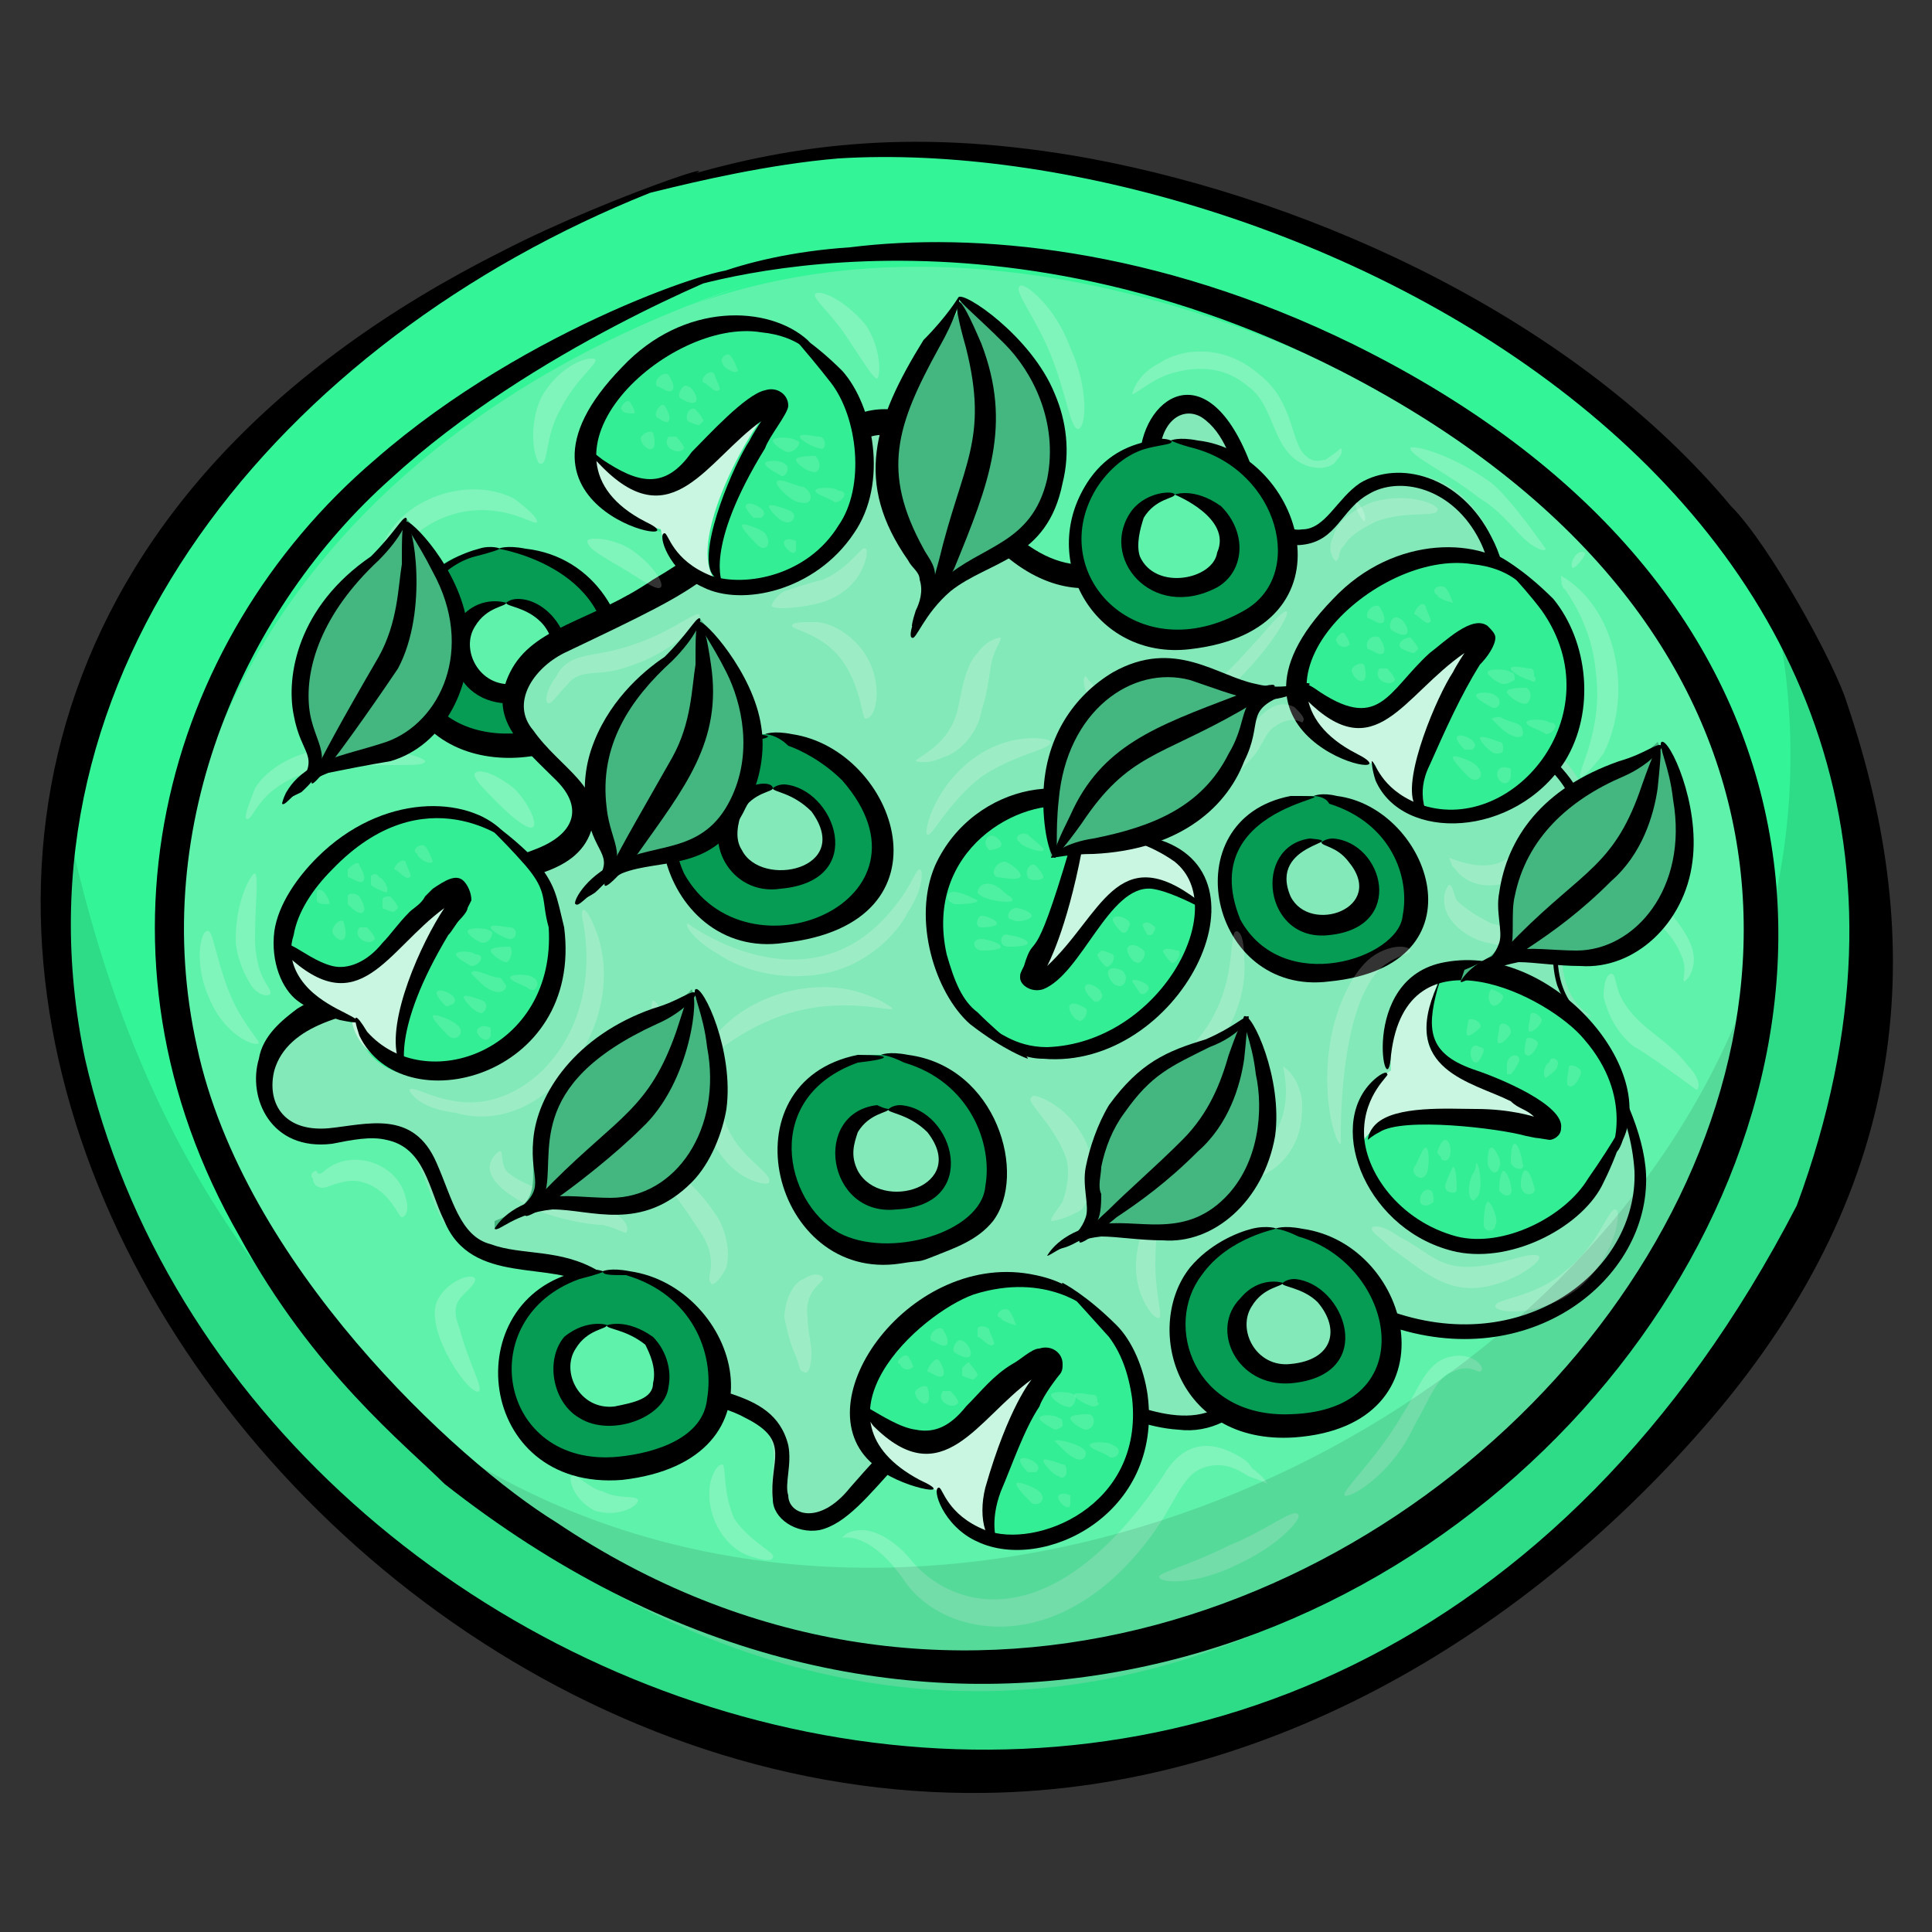 <svg xmlns="http://www.w3.org/2000/svg" enable-background="new 0 0 50 50" viewBox="0 0 50 50" id="Pizza"><rect x="0" y="0" width="50" height="50" fill="#333333" stroke="none"/><path fill="#33f497" d="M40.3,39.9c-18.1,14.9-36-1.4-38.5-12.3C0.1,19.8,4,10.1,16.3,5.1c0,0,0,0,0,0c0.6-0.2,1.2-0.4,1.8-0.6
		l-1,0.4c6.7-2.2,14.1-0.3,20.1,2.8C49.9,14.1,53.2,29.2,40.3,39.9z" class="colorf4a033 svgShape"></path><path fill="#5ff2ab" d="M19.2,7.4C7.7,11.3,3.2,20.2,4.9,27.7C7,37.3,22.8,51.6,38.6,38.5c11.2-9.3,8.6-22.6-2.6-28.3
		C30.4,7.3,23.6,5.7,17.6,8" class="colorf2af5f svgShape"></path><path fill="#069c54" d="M13,14.2c-4-0.1-3.2,6.7,1.6,4.8C17.1,18,15.9,14.3,13,14.2" class="color26353a svgShape"></path><path fill="#5ff2ab" d="M13.1,15.6c-1.3,0-1.7,1.9-0.4,2.3c0.7,0.2,1.8,0,1.8-1c0-0.4-0.2-0.7-0.4-1
			C13.8,15.8,13.4,15.6,13.1,15.6" class="colorf2af5f svgShape"></path><path d="M13.1,15.6c0,0,0.1-0.1,0.3-0.1c0.7,0,1.4,0.8,1.3,1.7c-0.1,1-2.3,1.6-2.9,0.1c-0.2-0.5-0.1-1.1,0.2-1.4
				C12.5,15.4,13.1,15.6,13.1,15.6c0,0.1-0.5,0.1-0.8,0.6c-0.4,0.6,0.1,1.6,1,1.5c0.4,0,0.9-0.2,1-0.6c0.1-0.4-0.1-0.8-0.3-1
				C13.6,15.7,13.1,15.7,13.1,15.6z" fill="#000000" class="color000000 svgShape"></path><path d="M12.9,14.2c0,0,0.2-0.1,0.7,0c1.8,0.2,2.8,1.9,2.6,3.5c-0.2,1.9-4.5,3-5.7,0.3c-0.5-1-0.3-2.1,0.3-2.8
				c0.5-0.6,1.2-0.9,1.6-1C12.7,14.1,13,14.2,12.9,14.2c0.1,0-0.2,0.1-0.6,0.2c-0.4,0.1-0.9,0.4-1.3,1c-0.4,0.6-0.6,1.5-0.1,2.3
				c1,2.2,4.7,1.2,4.8-0.2C16.1,14.7,12.9,14.2,12.9,14.2z" fill="#000000" class="color000000 svgShape"></path><path fill="#83e9b8" d="M41.2,26.3c-0.9-0.5-0.9-1.8-0.6-2.8c0.3-1,0.7-2,0.4-3c-0.3-0.9-1.3-1.4-1.7-2.2C38.5,17,39.6,14.7,38,13
			c-0.7-0.8-2-1-2.8-0.3c-0.4,0.4-0.7,1-1.3,1.1c-0.8,0.2-1.4-0.9-1.6-1.7c-0.7-2.5-2.5-2-2.5-0.2c0,0.6,0.2,1.3-0.1,1.8
			c-0.4,1-2.6,2.2-4.7-1c-3.2-4.9-3.5,0.7-9.6,3.3c-0.5,0.2-1.1,0.4-1.5,0.8c-0.4,0.4-0.8,0.9-0.7,1.5c0.2,1.1,1.9,1.7,1.7,2.8
			c-0.2,1.2-1.7,1-2.6,1.7c-0.4,0.3-0.7,1-0.3,1.4c0.2,0.2,0.4,0.3,0.4,0.5c0.1,0.8-2.3,0.9-3.1,1c-3.3,0.5-3,2.9-2,3.5
			c0.9,0.5,2.1-0.3,2.9,0.2c0.9,0.5,0.8,1.9,1.6,2.6c0.9,0.8,2.4,0.4,3.4,1.1c0.8,0.6,1,1.8,1.7,2.4c1,0.8,2.9,0.6,3.1,2
			c0.1,0.5-0.2,1.1,0.1,1.5c0.2,0.3,0.7,0.4,1.1,0.3c1.1-0.4,2.7-3.7,5.3-3.5c0.7,0,1.4,0.4,2.1,0.6c2.5,1,3.6-0.1,3.6-1.1
			c0-0.4-0.2-0.7-0.1-1.1c0.1-0.6,0.8-0.9,1.4-0.9c0.6,0.1,1.1,0.4,1.7,0.6c3.5,1.6,6.7-0.3,7.1-2.9c0.2-1.7-0.8-3.4-1.8-4.8" class="colore9d783 svgShape"></path><path d="M42.6,30.4c0.1,2.7-3,5.2-6.7,3.9c-1-0.3-2.5-1.5-3.3-0.3c-0.1,0.2-0.1,0.5,0,0.9c0.1,0.3,0.1,0.8-0.1,1.1
				c-0.4,0.7-1.2,1.1-2,1c-1.6-0.1-2.9-1.3-4.4-1c-2.5,0.5-3.5,3.3-4.9,3.6c-0.6,0.1-1.2-0.3-1.2-0.8c-0.1-1,0.5-1.5-0.7-2.1
				c-0.7-0.4-1.7-0.4-2.5-1.2c-0.7-0.7-0.9-1.7-1.5-2.2c-1-0.7-3.1,0-3.8-1.7c-0.4-0.8-0.5-1.9-1.5-2.1c-0.4-0.1-0.9,0-1.4,0.1
				c-1.6,0.2-2.2-1.2-1.9-2.2c0.1-0.6,0.6-1,1-1.3C9,25.3,10.8,25.6,12,25c0.2-0.1,0.3-0.2,0.3-0.2c0-0.1-0.3-0.2-0.5-0.5
				c-0.3-0.7,0.1-1.3,0.5-1.7c0.5-0.3,1-0.4,1.5-0.6c1.1-0.4,1.3-1.1,0.6-1.8c-0.9-0.9-1.8-1.6-1.2-2.8c0.6-1.2,2.1-1.3,3.7-2.4
				c3.3-1.9,4.2-4.6,6.2-4.4c1.2,0.5,1.6,1.3,2.4,2.4c1.5,2,3.1,1.9,3.8,1c0.4-0.6,0.2-1.4,0.2-2.2c0.1-1.6,1.9-2.8,3,0.6
				c0.2,0.6,0.6,1.4,1.2,1.3c0.6,0,0.9-0.8,1.5-1.2c1-0.6,2.6-0.2,3.4,1.4c0.9,1.7,0,3.6,0.8,4.8c0.5,0.8,1.4,1.3,1.6,2.2
				c0.2,1.1-0.4,2.1-0.6,3.1c-0.4,1.8,0.7,2.4,0.7,2.4c0,0-0.5-0.1-0.8-0.9c-0.6-2,1.6-3.8-0.2-5.6c-0.9-1-1.3-1.2-1.4-2.6
				c-0.1-1.1,0.1-2.3-0.4-3.3c-0.7-1.4-2.1-1.7-2.9-1.2c-0.7,0.4-0.8,1.2-1.7,1.3c-0.8,0.1-1.3-0.8-1.6-1.5c-0.2-0.6-0.4-1.4-1-1.8
				c-0.5-0.3-1.1,0.1-1.1,1.1c0,0.4,0,0.8,0.1,1.2c0.1,2.1-2.7,3.3-4.9,0.4c-1.4-1.9-2.1-3.1-3.7-1.5c-3.6,3.3-2.7,2.9-6.9,4.9
				c-0.8,0.4-1.4,1.3-0.8,2c0.7,1,1.9,1.5,1.5,2.6c-0.2,0.6-0.7,0.9-1.3,1.1c-0.5,0.2-1,0.3-1.3,0.5c-0.3,0.2-0.5,0.7-0.4,1
				c0,0.1,0.3,0.2,0.5,0.6c0.7,1.8-5,0.6-5.7,3c-0.2,0.8,0.2,1.6,1.4,1.5c1-0.1,2.2-0.5,2.8,0.9c0.4,0.9,0.6,1.9,1.4,2.1
				c0.8,0.3,1.8,0.1,2.8,0.7c0.9,0.7,1.1,1.7,1.6,2.3c0.9,1,2.9,0.6,3.3,2.2c0.1,0.5-0.1,1,0,1.3c0,0.5,0.8,0.8,1.6-0.2
				c2-2.3,3.6-3.7,6.4-2.5c1,0.4,2.9,1.3,3.7-0.2c0.2-0.3,0.2-0.6,0.1-0.9c-0.4-1.6,1-2,2-1.7c0.6,0.2,1.2,0.6,1.7,0.7
				c3.5,1.3,6.5-1,6.4-3.6c-0.1-1.5-0.8-2.6-1.6-3.9C40.1,25.4,42.5,28.2,42.6,30.4z" fill="#000000" class="color000000 svgShape"></path><path d="M17.6,4.6c3-0.9,6.2-1.3,10.6-0.5c5.9,1.1,12.6,4.2,16.6,9c1,1,2.7,4.1,3,5.1c2.1,6.2,1.7,12.4-3.5,18.5
			c-4.7,5.5-11.4,9.6-18.8,9.7C5.5,46.7-11.1,18.6,13,6.5C15.9,5,20.3,3.6,16.8,5C7.3,8.8,0.1,17.4,2.2,27.4
			c4.1,18,32.1,27.4,44.3,3.8C53.3,12.8,33,3.4,21.7,4.1C18.1,4.4,14.1,5.9,17.6,4.6z" fill="#000000" class="color000000 svgShape"></path><path d="M17.3,7.6c0,0,0.4-0.2,1.2-0.5c0.8-0.3,2-0.6,3.5-0.7C25.2,6,29.9,6.4,35,8.9C61.6,22,34.6,56.6,11.5,38.4
			c-1-1-3.4-2.9-5.3-6.4c-4.2-7.3-2-15.4,3.5-20.1c4-3.5,9.2-5.1,9.3-4.9c0,0-5.2,2-8.9,5.4c-3.7,3.3-6.3,8.9-5,14.7
			c1.2,5.6,6.7,10.7,9.3,12.3C34.2,52.7,59.8,22.5,34.7,9.6C25.1,4.7,17.3,7.6,17.3,7.6z" fill="#000000" class="color000000 svgShape"></path><path fill="#069c54" d="M19.9,19c-4.1-0.1-3.2,6.6,1.6,4.8C23.9,22.8,22.8,19,19.9,19" class="color26353a svgShape"></path><path fill="#83e9b8" d="M20,20.4c-1.3,0-1.7,1.9-0.4,2.3c0.6,0.2,1.4-0.1,1.7-0.4C21.7,21.7,21.2,20.4,20,20.4" class="colore9d783 svgShape"></path><path d="M20,20.4c0,0,0.1-0.1,0.3-0.1c1.3,0.1,2.2,2.5-0.1,2.7c-1.3,0.2-2.1-1.3-1.3-2.2C19.3,20.2,20,20.2,20,20.4
				c0,0.1-0.5,0.1-0.8,0.6c-0.1,0.3-0.2,0.7,0,1c0.5,1,2.9,0.5,1.8-1C20.5,20.5,20,20.5,20,20.4z" fill="#000000" class="color000000 svgShape"></path><path d="M19.8,19c0,0,0.2-0.1,0.7,0c2.7,0.4,4.3,4.9-0.2,5.4c-3.3,0.5-4.6-4.7-1.1-5.4c0.9,0,0.9,0.1,0,0.2c-0.4,0.1-1,0.3-1.4,1
				c-0.4,0.6-0.5,1.5-0.1,2.4c1.6,2.9,6.8,0.7,4.1-2.4c-0.5-0.5-1.1-0.8-1.4-0.9C20.1,19,19.8,19,19.8,19z" fill="#000000" class="color000000 svgShape"></path><path fill="#069c54" d="M22.9,27.3c-4.1-0.1-3.2,6.6,1.6,4.8c0.4-0.1,0.8-0.3,1-0.7C26.3,30.3,25.6,27.3,22.9,27.3" class="color26353a svgShape"></path><path fill="#83e9b8" d="M23,28.7c-1.9,0-1.5,3.1,0.8,2.2C24.9,30.5,24.3,28.7,23,28.7" class="colore9d783 svgShape"></path><path d="M23,28.7c0,0,0.1-0.1,0.3-0.1c1.4,0.1,2.1,2.6-0.1,2.7c-1.8,0.2-2.2-2.5-0.5-2.7C22.9,28.7,23,28.7,23,28.7
				c0,0.1-0.5,0.1-0.8,0.6c-0.1,0.3-0.2,0.6,0,1c0.6,1.1,2.9,0.4,1.8-1C23.5,28.8,22.9,28.8,23,28.7z" fill="#000000" class="color000000 svgShape"></path><path d="M22.8,27.3c0,0,0.2-0.1,0.7,0c2.3,0.3,3.1,3.1,2.2,4.3c-0.4,0.5-1,0.7-1.5,0.9c-0.5,0.2-0.3,0.1-0.9,0.2
				c-3.3,0.5-4.6-4.7-1.1-5.4c0.9,0,0.9,0.1,0,0.2c-2.5,0.9-1.9,3.6-0.5,4.4c1.3,0.7,3.7,0,3.8-1.2c0.2-1.1-0.4-2.7-2.1-3.2
				C23,27.3,22.8,27.3,22.8,27.3z" fill="#000000" class="color000000 svgShape"></path><path fill="#069c54" d="M15.6,32.9c-2.8-0.1-3.6,4-0.9,4.9c1.3,0.5,3-0.2,3.5-0.8C19.1,35.9,18.3,33,15.6,32.9" class="color26353a svgShape"></path><path fill="#5ff2ab" d="M15.7,34.3c-1.3,0-1.7,1.9-0.4,2.3c0.7,0.2,1.8,0,1.8-1C17.1,35,16.6,34.4,15.7,34.3" class="colorf2af5f svgShape"></path><path d="M15.7,34.3c0,0,0.5-0.2,1.2,0.3c0.3,0.3,0.5,0.8,0.4,1.3c-0.1,0.8-1.5,1.3-2.3,0.8c-0.7-0.4-0.9-1.5-0.4-2.1
				C15.2,34.1,15.8,34.3,15.7,34.3c0,0.1-0.5,0.1-0.8,0.6c-0.4,0.6,0.1,1.6,1,1.5c0.5-0.1,1-0.2,1-0.6c0.1-0.4-0.1-0.8-0.2-1
				C16.2,34.4,15.7,34.4,15.7,34.3z" fill="#000000" class="color000000 svgShape"></path><path d="M15.6,32.9c0,0,0.2-0.1,0.7,0c2.8,0.4,4.2,4.9-0.2,5.4c-3.8,0.3-4.3-4.7-1.1-5.4C15.4,32.8,15.6,32.9,15.6,32.9
				c0.1,0-0.2,0.1-0.6,0.2c-2.8,1-2.1,4.9,1,4.6c1-0.1,2.2-0.5,2.3-1.5c0.2-1.2-0.4-2.7-2.1-3.2C15.8,33,15.6,33,15.6,32.9z" fill="#000000" class="color000000 svgShape"></path><path fill="#069c54" d="M33.1,31.8c-1.2,0-2.3,0.9-2.6,2.1c-0.7,3.8,5.6,3.9,5.5,0.8C36,33.2,34.9,31.8,33.1,31.8" class="color26353a svgShape"></path><path fill="#83e9b8" d="M33.2,33.2c-1.3,0-1.7,1.9-0.4,2.3c0.6,0.2,1.4-0.1,1.7-0.4c0.3-0.4,0.1-1.1-0.3-1.5
			C33.9,33.4,33.5,33.2,33.2,33.2" class="colore9d783 svgShape"></path><path d="M33.2,33.2c0,0,0.1-0.1,0.3-0.1c1.3,0.1,2.2,2.5-0.1,2.7c-1.4,0.1-2.1-1.4-1.3-2.2C32.6,33,33.2,33.2,33.2,33.2
				c0,0.1-0.5,0.1-0.8,0.6c-0.4,0.6,0.1,1.6,1,1.5c1.1-0.1,1.3-0.9,0.7-1.6C33.7,33.3,33.1,33.3,33.2,33.2z" fill="#000000" class="color000000 svgShape"></path><path d="M33,31.8c0,0,0.2-0.1,0.7,0c2.9,0.4,4,5.1-0.2,5.4c-3.1,0.2-3.9-2.9-2.7-4.4c0.5-0.6,1.2-0.9,1.6-1
				C32.8,31.7,33.1,31.8,33,31.8c0.1,0-1.2,0.2-1.9,1.2c-1,1.3-0.2,3.7,2.3,3.6c3.5-0.1,2.7-3.9,0.2-4.6C33.2,31.8,33,31.8,33,31.8z
				" fill="#000000" class="color000000 svgShape"></path><path fill="#069c54" d="M30.3,11.4c-3.9-0.1-3.3,6.7,1.6,4.8C34.4,15.2,33.3,11.5,30.3,11.4" class="color26353a svgShape"></path><path fill="#5ff2ab" d="M30.4,12.8c-1.8,0-1.5,3.1,0.8,2.2C32.4,14.6,31.8,12.9,30.4,12.8" class="colorf2af5f svgShape"></path><path d="M30.4,12.8c0,0,0.5-0.2,1.2,0.3c0.7,0.7,0.6,1.7-0.1,2.1c-1.7,0.9-3.1-0.8-2.2-2C29.7,12.7,30.4,12.7,30.4,12.8
				c0,0.1-0.5,0.1-0.8,0.6c-0.1,0.3-0.2,0.7-0.1,1c0.4,0.9,1.9,0.6,2-0.1C31.9,13.4,30.4,12.8,30.4,12.8z" fill="#000000" class="color000000 svgShape"></path><path d="M30.3,11.4c0,0,0.2-0.1,0.7,0c2.7,0.3,4.2,4.9-0.2,5.4c-2.5,0.3-4-2.4-2.6-4.4c0.5-0.7,1.1-0.9,1.6-1
				C30.1,11.3,30.3,11.4,30.3,11.4c0.1,0.1-0.2,0.1-0.6,0.2c-0.4,0.1-0.9,0.4-1.3,1c-1.4,2.2,1,4.8,3.8,3.2c1.6-0.9,0.9-3.6-1.3-4.2
				C30.5,11.5,30.3,11.4,30.3,11.4z" fill="#000000" class="color000000 svgShape"></path><path fill="#33ee94" d="M27.7,27.3C27.7,27.3,27.7,27.3,27.7,27.3c-0.5,0.1-1,0-1.5-0.2c0,0,0,0,0,0c-1-0.5-2.8-2.4-1.8-4.6
				c1-2.3,4.1-2.5,4.7-0.8C33.3,22.3,30.6,27,27.7,27.3z" class="coloree3833 svgShape"></path><path fill="#c8f6e0" d="M31.3,23.5c-2.5-1.8-2.4,0.2-4.2,1.7c-0.3,0.3-0.6,0.1-0.4-0.2c0.6-0.9,1.6-3.8,0.8-4.5
			c0.8,0.1,1.4,0.6,1.6,1.1C30.3,21.9,31.3,22.4,31.3,23.5z" class="colorf6f0c8 svgShape"></path><path d="M25.7,26.7c0.1-0.1,0.5,0.4,1.4,0.4c2.9-0.1,4.8-3.6,3.3-4.8c-0.7-0.5-1.4-0.6-1.4-0.7c0-0.1,0.8,0.1,0.9,0.1
					c3.2,0.9,0.6,6-2.9,5.7C26.2,27.4,25.6,26.8,25.7,26.7z" fill="#000000" class="color000000 svgShape"></path><path d="M26.6,27.4c0,0-0.6-0.2-1.5-0.9c-0.9-0.8-1.5-2.7-0.9-4.1c1-2.2,3.9-2.6,4.8-1.1c0.2,0.3,0.2,0.5,0.1,0.5
					c-0.1,0.1-0.3-0.7-1.3-0.9c-1.4-0.3-3.9,1.1-3.3,3.8c0.2,0.7,0.4,1.2,0.8,1.5C26,26.9,26.6,27.3,26.6,27.4z" fill="#000000" class="color000000 svgShape"></path><path d="M29.8,23c-1.1-0.1-1.8,2.2-2.8,2.6c-0.3,0.1-0.6-0.1-0.6-0.3c0-0.1,0-0.1,0.1-0.3c0.3-1,0.2,0.3,1.2-3.1
				c0.2-0.8-0.1-1.3-0.1-1.3c0,0,0.2,0,0.3,0.3c0.1,0.2,0.2,0.6,0.1,1.1c-0.4,2.1-0.9,3-0.9,3l0,0l0,0c1.4-1.3,1.8-3.3,3.9-1.7
				C32,24.1,30.6,23.1,29.8,23z" fill="#000000" class="color000000 svgShape"></path><path fill="#8cf6c3" d="M29.7 24.2c0 0-.2-.3-.1-.3.1-.1.3.1.3.1 0 0 0 .1-.1.2C29.8 24.2 29.7 24.2 29.7 24.2zM29.4 24.9c-.1 0-.3-.3-.2-.4.1-.1.3 0 .4.1C29.7 24.7 29.5 25 29.4 24.9zM28.9 25.5c-.1 0-.3-.3-.2-.4.1-.1.4 0 .4.1C29.2 25.3 29.1 25.6 28.9 25.5zM28.3 25.9c-.1-.1-.3-.3-.2-.4.1-.1.4.1.4.2C28.6 25.8 28.4 26 28.3 25.9zM26.6 21.6c.1.1.5.4.4.4 0 .1-.6-.1-.6-.2C26.2 21.7 26.4 21.5 26.6 21.6zM26 22.3c.1 0 .5.3.4.4s-.5 0-.6 0C25.6 22.6 25.8 22.3 26 22.3zM26 23.1c.1.1.2.1.2.2 0 .1-.8 0-.9-.2C25.3 22.9 25.6 22.7 26 23.1zM25.4 23.7c.1 0 .4.1.4.2 0 .1-.4.1-.4.1C25.2 24 25.3 23.7 25.4 23.7zM25.4 24.3c.1 0 .5.1.5.2 0 .1-.4.1-.5.1C25.2 24.6 25.1 24.3 25.4 24.3zM27.9 26.4c-.1 0-.3-.3-.2-.4.1-.1.4.1.4.1C28.2 26.2 28 26.5 27.9 26.4zM29 24.1c0 0-.2-.2-.2-.3 0-.2.6 0 .4.2C29.2 24.1 29.1 24.2 29 24.1zM30.3 24.9c0 0-.2-.2-.2-.3.1-.1.3 0 .4 0C30.6 24.7 30.4 25 30.3 24.9zM29.5 25.7c0 0-.2-.3-.2-.3 0-.1.3 0 .4.1C29.8 25.6 29.6 25.8 29.5 25.7zM28.6 25c0 0-.2-.2-.2-.3l.1-.1c0 0 0 .1-.1.1l.1-.1c.1 0 .3.1.3.1C28.9 24.8 28.7 25.1 28.6 25zM26.8 22.4c0 0 .2.2.2.3 0 .1-.4.1-.4 0C26.5 22.5 26.7 22.3 26.8 22.4zM25.9 21.9C25.8 22 25.6 22 25.6 22c0 0-.1-.1-.1-.2C25.6 21.4 26 21.8 25.9 21.9zM24.8 23.1c.1 0 .5.2.5.2 0 .1-.5.1-.6.1C24.4 23.3 24.5 23 24.8 23.1zM26.3 23.5c.1 0 .4.1.4.2 0 .1-.4.2-.5.1C26 23.8 26.1 23.5 26.3 23.5zM26.1 24.2c.1 0 .5.1.5.2 0 .1-.4.1-.5.1C25.8 24.5 25.9 24.1 26.1 24.2z" opacity=".3" class="colorf6f08c svgShape"></path><path fill="#33ee94" d="M41.8,27.8C41.8,27.8,41.8,27.8,41.8,27.8c0.2,0.5,0.3,1,0.2,1.5c0,0,0,0,0,0c-0.7,3.1-4.9,4-6.4,1.1
				c-0.6-1.1-0.3-2.2,0.4-2.7C35.6,23.5,40.9,25.1,41.8,27.8z" class="coloree3833 svgShape"></path><path fill="#c8f6e0" d="M37.3,25.2c-1.2,2.9,0.7,2.3,2.7,3.7c0.3,0.2,0.2,0.6-0.1,0.4c-1-0.3-4.1-0.7-4.6,0.2
			c-0.1-0.8,0.2-1.5,0.7-1.8C35.9,26.5,36.2,25.5,37.3,25.2z" class="colorf6f0c8 svgShape"></path><path d="M41.7,29.8c0,0,0.6-1.4-0.7-2.9c-0.9-1.1-4.6-3-5,0.4c-0.1,1.5-0.9-2,1.4-2.4c2.7-0.5,5.5,2.7,4.6,4.6
					C41.9,29.8,41.8,29.9,41.7,29.8z" fill="#000000" class="color000000 svgShape"></path><path d="M42.1,28.9c0,0-0.1,0.7-0.6,1.7c-0.5,1.1-2.3,2.1-3.8,1.8c-2.3-0.5-3.4-3.2-2.2-4.4c0.2-0.2,0.4-0.3,0.4-0.2
					c0.1,0-0.6,0.5-0.6,1.5c0,1,0.9,2.3,2.4,2.7c1.2,0.3,2.8-0.5,3.4-1.5C41.8,29.5,42.1,28.9,42.1,28.9z" fill="#000000" class="color000000 svgShape"></path><path d="M37.2,25.6c-0.3,1.1-0.2,1.7,1,2.1c0.6,0.2,2.3,0.9,2.2,1.5c0,0.2-0.2,0.3-0.3,0.3c-0.6-0.1-0.1,0-0.6-0.1
				c-0.7-0.2-3.2-0.5-3.8-0.1c-0.2,0.1-0.3,0.2-0.3,0.2c0,0,0-0.2,0.2-0.4c0.5-0.5,1.9-0.4,2.6-0.4c0.9,0,1.5,0.2,1.5,0.2l0,0l0,0
				c-0.2-0.2-0.4-0.2-0.6-0.4c-1-0.5-2.9-0.8-1.9-3C37.3,25.1,37.4,25,37.2,25.6z" fill="#000000" class="color000000 svgShape"></path><path fill="#8cf6c3" d="M38.3 26.6c0 0-.2.2-.3.2s0-.3 0-.4C38.1 26.3 38.4 26.5 38.3 26.6zM39.1 26.7c0 .1-.2.3-.3.3-.1 0 0-.3 0-.4C38.8 26.4 39.1 26.5 39.1 26.7zM39.8 27c0 .1-.2.4-.3.3-.1 0 0-.4 0-.4C39.5 26.8 39.8 26.9 39.8 27zM40.3 27.6c0 .1-.3.3-.3.3-.1-.1 0-.4.1-.4C40.1 27.3 40.4 27.4 40.3 27.6zM36.6 30.2c.1-.1.2-.5.3-.5.1 0 .1.6 0 .7C36.8 30.6 36.5 30.4 36.6 30.2zM37.4 30.7c0-.1.2-.5.2-.5.1 0 .1.5.1.6C37.7 30.9 37.4 30.9 37.4 30.7zM38.1 30.4c.1-.1.1-.3.1-.3.1 0 .2.8 0 .9C38.1 31.2 37.9 30.9 38.1 30.4zM38.8 30.8c0-.1 0-.4.1-.5.1 0 .2.3.2.4C39.2 31 38.9 31 38.8 30.8zM39.4 30.8c-.1-.1 0-.6.1-.5.1 0 .2.4.2.4C39.8 30.9 39.5 31 39.4 30.8zM40.9 27.8c0 .1-.2.4-.3.3-.1 0 0-.4 0-.5C40.7 27.5 41 27.7 40.9 27.8zM38.4 27.2c0 0-.1.3-.2.3-.2 0-.2-.6.1-.4C38.4 27.1 38.4 27.2 38.4 27.2zM38.9 25.8c0 .1-.2.3-.3.2s-.1-.3 0-.4C38.6 25.6 38.9 25.7 38.9 25.8zM39.9 26.4c0 .1-.2.3-.3.3-.1 0 0-.3 0-.4C39.6 26.1 39.9 26.3 39.9 26.4zM39.3 27.5c0 0-.1.2-.2.3l-.1 0c0 0 .1 0 .1 0l-.1 0c0-.1 0-.3 0-.3C39.1 27.2 39.4 27.3 39.3 27.5zM37.2 29.8c0 0 .1-.3.2-.3.2 0 .2.7-.1.5C37.3 29.9 37.2 29.9 37.2 29.8zM37 30.8c.1 0 .1.2.1.3 0 0-.1.1-.2.1C36.6 31.2 36.8 30.7 37 30.8zM38.4 31.7c0-.1 0-.5.1-.6.1 0 .3.5.2.6C38.7 31.9 38.4 31.9 38.4 31.7zM38.5 30.1c0-.1 0-.4.1-.4.1 0 .3.4.2.5 0 .1-.1.2-.2.1C38.5 30.2 38.5 30.1 38.5 30.1zM39.1 30.1c0-.1 0-.5.1-.5.1 0 .2.4.2.5C39.5 30.3 39.2 30.3 39.1 30.1z" opacity=".3" class="colorf6f08c svgShape"></path><path fill="#33ee94" d="M39.1,14.7C39.1,14.7,39.1,14.7,39.1,14.7c0.4,0.2,1.2,1.2,1.5,2c1.1,2.9-2.1,5.3-4.1,4.2
				c-0.4-0.2-0.8-0.6-0.9-1.1C30.7,18.4,36.2,12.8,39.1,14.7z" class="coloree3833 svgShape"></path><path fill="#c8f6e0" d="M33.6,17.6c1.6,1.5,2.1,1,3.1,0c0.2-0.3,1.2-1.2,1.6-1.2c0.2,0,0.3,0.1,0.1,0.3c-0.7,0.8-2.1,3.6-1.4,4.4
			c-0.8-0.2-1.3-0.7-1.4-1.3C34.4,19.4,33.5,18.8,33.6,17.6z" class="colorf6f0c8 svgShape"></path><path d="M39.5,15.2c-0.1,0-0.4-0.5-1.4-0.6c-2.5-0.4-6.3,3.2-3,4.9c1.8,0.9-4.3-0.2-0.6-4c1.6-1.7,3.9-1.6,4.8-0.7
					C39.5,15,39.6,15.2,39.5,15.2z" fill="#000000" class="color000000 svgShape"></path><path d="M38.8,14.4c0,0,0.6,0.3,1.4,1.1c0.9,1.1,1.1,2.9,0.3,4.2c-1.3,2-4.2,2.1-4.9,0.5c-0.1-0.3-0.1-0.5-0.1-0.5
					c0.1,0,0.2,0.7,1.2,1.1c2.4,0.9,5.1-2.3,3.2-5C39.3,15,38.7,14.5,38.8,14.4z" fill="#000000" class="color000000 svgShape"></path><path d="M34,17.8c1.7,1.2,1.9,0.1,3-0.9c0.4-0.3,1.1-1,1.5-0.7c0.1,0.1,0.2,0.2,0.2,0.3c0,0.2-0.2,0.5-0.4,0.7
				c-0.5,0.8-0.9,1.7-1.3,2.6c-0.4,0.8,0,1.3-0.1,1.3c0,0-0.2-0.1-0.3-0.3c-0.3-0.7,0.6-2.8,1-3.4c0.1-0.2,0.3-0.5,0.3-0.5l0,0l0,0
				c-1.6,1.1-2.3,3-4.1,1.2C33.5,17.6,33.5,17.5,34,17.8z" fill="#000000" class="color000000 svgShape"></path><path fill="#8cf6c3" d="M35.3 17.2c0 0 .1.3 0 .4-.1.1-.3-.1-.3-.2C34.9 17.3 35.2 17.1 35.3 17.2zM35.7 16.5c0 0 .2.3.1.4s-.3-.1-.4-.1C35.3 16.6 35.5 16.4 35.7 16.5zM36.2 16c.1 0 .3.3.2.4-.1.1-.4-.1-.4-.1C35.9 16.1 36.1 15.9 36.2 16zM36.9 15.7c0 .1.2.4.1.4-.1.1-.3-.2-.4-.2C36.6 15.8 36.8 15.5 36.9 15.7zM38 20.1c-.1-.1-.4-.4-.4-.5 0-.1.5.1.6.2C38.5 20.1 38.2 20.3 38 20.1zM38.7 19.5c-.1 0-.4-.3-.4-.4s.5.1.5.1c.1 0 .1.1.1.2S38.8 19.5 38.7 19.5zM38.8 18.8c-.1-.1-.2-.2-.2-.2 0 0 .2-.1.3 0 .2.1.5.1.5.3C39.5 19.1 39.2 19.2 38.8 18.8zM39.4 18.2c-.1 0-.4-.2-.4-.3 0-.1.4-.1.5-.1C39.7 17.9 39.6 18.3 39.4 18.2zM39.6 17.6c-.1 0-.5-.2-.5-.3 0-.1.4 0 .5 0 .1 0 .1.1.1.2C39.8 17.6 39.7 17.7 39.6 17.6zM37.4 15.2c.1.1.2.4.2.4s-.4-.1-.4-.2C37 15.3 37.2 15.1 37.4 15.2zM35.9 17.3c0 0 .2.2.2.3-.1.2-.6 0-.4-.3C35.8 17.3 35.9 17.3 35.9 17.3zM34.8 16.4c0 0 .2.3.1.3-.1.1-.3 0-.3-.1C34.5 16.6 34.7 16.3 34.8 16.4zM35.7 15.7c0 0 .2.3.1.4-.1.1-.3-.1-.4-.1C35.3 15.8 35.6 15.6 35.7 15.7zM36.5 16.5c0 0 .2.2.2.3l-.1.1c0 0 0-.1.1-.1l-.1.1c-.1 0-.3-.1-.3-.1C36.1 16.7 36.3 16.5 36.5 16.5zM37.9 19.4c0 0-.2-.2-.2-.3 0-.2.7.1.4.3C38 19.4 37.9 19.4 37.9 19.4zM38.8 19.9c.1-.1.3 0 .3 0 0 0 0 .1 0 .2C39 20.5 38.6 20.1 38.8 19.9zM40 19c-.1-.1-.5-.2-.5-.3 0-.1.5-.1.6 0C40.4 18.7 40.2 19 40 19zM38.6 18.3c0 0-.4-.2-.4-.3 0-.1.4-.1.5 0C38.9 18.1 38.8 18.4 38.6 18.3zM38.9 17.7c-.1 0-.4-.2-.4-.3 0-.1.5-.1.6 0 .1 0 .1.1.1.2C39 17.7 39 17.7 38.9 17.7z" opacity=".3" class="colorf6f08c svgShape"></path><path fill="#33ee94" d="M27.8,33.4C27.8,33.4,27.8,33.4,27.8,33.4c0.2,0.1,0.3,0.2,0.4,0.4c4.3,4.5-3.3,8.1-4,4.6
				C19.4,37.1,24.9,31.6,27.8,33.4z" class="coloree3833 svgShape"></path><path fill="#c8f6e0" d="M22.3,36.4c1.6,1.5,2.1,1,3.1,0c0.2-0.3,1.2-1.2,1.6-1.2c0.2,0,0.3,0.1,0.1,0.3c-0.7,0.8-2.1,3.6-1.4,4.4
			c-0.8-0.2-1.3-0.7-1.4-1.3C23.1,38.1,22.2,37.5,22.3,36.4z" class="colorf6f0c8 svgShape"></path><path d="M28.2,33.9c0,0-1.1-1-3-0.4c-1.4,0.5-4.4,3.2-1.4,4.8c1.1,0.5-0.6,0.2-1.2-0.4c-1.9-1.6,1-5.6,4.2-4.9
					c0.5,0.1,0.9,0.3,1.1,0.5C28.2,33.7,28.3,33.9,28.2,33.9z" fill="#000000" class="color000000 svgShape"></path><path d="M27.5,33.2c0,0,0.6,0.3,1.4,1.1c0.4,0.4,0.7,1.1,0.8,1.8c0.4,3.1-2.7,4.6-4.4,3.8c-0.9-0.4-1.2-1.4-1-1.4
					c0.1,0,0.2,0.7,1.2,1.1c1.3,0.5,4.1-0.6,3.8-3.4c-0.1-0.7-0.3-1.2-0.6-1.6C27.9,33.7,27.4,33.2,27.5,33.2z" fill="#000000" class="color000000 svgShape"></path><path d="M23.7,37c0.5,0.1,0.9-0.1,1.3-0.6c0.4-0.4,0.7-0.8,1.2-1.1c0.2-0.1,0.5-0.4,0.7-0.4c0.3-0.1,0.6,0.1,0.6,0.4
				c0,0.1,0,0.2-0.1,0.3c0,0-0.4,0.5-0.5,0.8c-0.4,0.6-0.7,1.5-1,2.2c-0.3,0.8-0.1,1.3-0.1,1.3c0,0-0.2-0.1-0.3-0.3
				c-0.1-0.3-0.1-0.7,0-1.1c0.6-2.1,1.2-2.8,1.2-2.8l0,0l0,0c-1.4,1-2.3,3-4.1,1.2C21.7,35.7,22.9,36.9,23.7,37z" fill="#000000" class="color000000 svgShape"></path><path fill="#8cf6c3" d="M24 35.9c0 0 .1.3 0 .4-.1.1-.3-.1-.3-.2C23.6 36 23.9 35.8 24 35.9zM24.3 35.2c0 0 .2.3.1.4s-.3-.1-.4-.1C24 35.4 24.2 35.1 24.3 35.2zM24.9 34.7c.1 0 .3.3.2.4C25 35.2 24.7 35 24.7 35 24.6 34.9 24.8 34.6 24.9 34.7zM25.6 34.4c0 .1.2.4.1.4-.1.1-.3-.2-.4-.2 0-.1 0-.1 0-.2S25.5 34.3 25.6 34.4zM26.7 38.9c-.1-.1-.4-.4-.4-.5 0-.1.5.1.6.2C27.1 38.8 26.9 39 26.7 38.9zM27.4 38.2c-.1 0-.4-.3-.4-.4s.5.1.5.1c.1 0 .1.1.1.2C27.6 38.2 27.5 38.3 27.4 38.2zM27.5 37.5c-.1-.1-.2-.2-.2-.2 0-.1.8.1.8.3C28.1 37.8 27.9 37.9 27.5 37.5zM28.1 37c-.1 0-.4-.2-.4-.3 0-.1.4-.1.5-.1C28.4 36.7 28.3 37 28.1 37zM28.3 36.4c-.1 0-.5-.2-.5-.3 0-.1.4 0 .5 0 .1 0 .1.1.1.2C28.5 36.3 28.4 36.4 28.3 36.4zM26.1 33.9c.1.1.2.4.2.4s-.4-.1-.4-.2C25.7 34.1 25.9 33.8 26.1 33.9zM24.6 36c0 0 .2.2.2.3-.1.2-.6 0-.4-.3C24.5 36 24.6 36 24.6 36zM23.5 35.1c0 0 .2.3.1.3-.1.1-.3 0-.3-.1C23.1 35.3 23.4 35 23.5 35.1zM24.4 34.4c0 0 .2.3.1.4-.1.1-.3-.1-.4-.1C24 34.5 24.3 34.3 24.4 34.4zM25.1 35.3c0 0 .2.2.2.3l-.1.1c0 0 0-.1.1-.1l-.1.1c-.1 0-.3-.1-.3-.1 0 0 0-.1 0-.2C25 35.3 25.1 35.2 25.1 35.3zM26.6 38.1c0 0-.2-.2-.2-.3 0-.2.7.1.4.3C26.7 38.1 26.6 38.1 26.6 38.1zM27.4 38.7c.1-.1.3 0 .3 0 0 0 0 .1 0 .2C27.7 39.2 27.3 38.8 27.4 38.7zM28.7 37.7c-.1-.1-.5-.2-.5-.3 0-.1.5-.1.6 0C29.1 37.5 28.9 37.8 28.7 37.7zM27.3 37c0 0-.4-.2-.4-.3 0-.1.4-.1.5 0 .1 0 .1.1.1.2C27.4 37 27.3 37 27.3 37z" opacity=".3" class="colorf6f08c svgShape"></path><path fill="#8cf6c3" d="M27.6,36.4c-0.1,0-0.4-0.2-0.4-0.3c0-0.1,0.5-0.1,0.6,0C27.9,36.1,27.8,36.5,27.6,36.4z" opacity=".3" class="colorf6f08c svgShape"></path><path fill="#33ee94" d="M12.7,21.4C12.7,21.4,12.7,21.4,12.7,21.4c0.4,0.2,1.2,1.2,1.5,2c1.5,4-4.4,6-5,3.1
				c-0.7-0.2-1.4-0.5-1.7-1.2C6.3,23.1,10.4,19.9,12.7,21.4z" class="coloree3833 svgShape"></path><path fill="#c8f6e0" d="M7.2,24.3c2.3,2.1,2.4,0.1,4.4-1.2c0.3-0.2,0.6,0,0.3,0.2c-0.7,0.8-2.1,3.5-1.4,4.4
			c-0.8-0.2-1.3-0.7-1.4-1.3c-0.7-0.2-1.4-0.5-1.7-1.2C7.2,24.9,7.2,24.6,7.2,24.3z" class="colorf6f0c8 svgShape"></path><path d="M13.2,21.8c0,0-2.2-1.8-4.6,0.7c-0.5,0.5-0.9,1.1-1,1.7c-0.2,0.6,0.1,1.1,0.4,1.4c0.3,0.3,0.7,0.5,0.9,0.6
					c0.6,0.3,0.4,0.3-0.1,0.2c-0.3-0.1-0.7-0.2-1.1-0.5c-0.4-0.3-0.7-1-0.6-1.8c0.1-0.7,0.6-1.4,1.1-1.9c1.7-1.7,3.9-1.6,4.8-0.7
					C13.1,21.7,13.2,21.8,13.2,21.8z" fill="#000000" class="color000000 svgShape"></path><path d="M12.4,21.1c0,0,0.6,0.3,1.4,1.1c0.6,0.7,0.6,1,0.8,1.8c0.5,3.9-4.2,5.1-5.3,2.8c-0.2-0.6-0.1-0.6,0.2-0.1
					c1.5,1.7,4.9,0.5,4.7-2.7c-0.2-0.7,0-0.9-0.6-1.6C12.9,21.6,12.4,21.2,12.4,21.1z" fill="#000000" class="color000000 svgShape"></path><path d="M7.2,24.3c0,0,0.2,0.1,0.4,0.2c0.2,0.1,0.6,0.4,1,0.5c0.4,0.1,0.9-0.1,1.3-0.6c0.2-0.2,0.4-0.5,0.7-0.8
				c0.1-0.1,0.3-0.2,0.4-0.4l0.2-0.2c0.3-0.2,0.6-0.4,0.8-0.2c0.1,0.1,0.2,0.3,0.2,0.5l-0.1,0.2c0,0.1-0.2,0.3-0.2,0.3
				c-0.1,0.1-0.2,0.3-0.3,0.4c-1.5,2.5-1.1,3.5-1.1,3.5c0,0-0.2-0.1-0.2-0.3c-0.3-1,0.6-3,1.2-3.9l0,0h0c-1.5,1.1-2.2,3-4.1,1.2
				C7.3,24.5,7.2,24.3,7.2,24.3z" fill="#000000" class="color000000 svgShape"></path><path fill="#8cf6c3" d="M8.9 23.9c0 0 .1.3 0 .4s-.3-.1-.3-.2c0 0 0-.1.1-.2C8.8 23.8 8.9 23.8 8.9 23.9zM9.3 23.2c0 0 .2.3.1.4S9.1 23.5 9 23.4c0 0 0-.1 0-.2S9.2 23.1 9.3 23.2zM9.8 22.7c.1 0 .3.3.2.4C10 23.1 9.7 23 9.6 22.9c0 0 0-.1 0-.2S9.8 22.6 9.8 22.7zM10.5 22.3c0 .1.2.4.1.4-.1.1-.3-.2-.4-.2C10.2 22.4 10.4 22.2 10.5 22.3zM11.6 26.8c-.1-.1-.4-.4-.4-.5 0-.1.5.1.6.2C12.1 26.7 11.8 27 11.6 26.8zM12.4 26.2c-.1 0-.4-.3-.4-.4 0-.1.5.1.5.1C12.7 26 12.5 26.3 12.4 26.2zM12.4 25.4c-.1-.1-.2-.2-.2-.2 0-.2.5.1.7.1.1 0 .1.1.2.2C13.1 25.7 12.8 25.8 12.4 25.4zM13.1 24.9c-.1 0-.4-.2-.4-.3 0-.1.4-.1.5-.1C13.3 24.6 13.2 24.9 13.1 24.9zM13.2 24.3c-.1 0-.5-.2-.5-.3 0-.1.4 0 .5 0C13.4 24 13.4 24.3 13.2 24.3zM11 21.9c.1.1.2.4.2.4-.1.1-.4-.1-.4-.2C10.6 22 10.9 21.8 11 21.9zM9.5 24c0 0 .2.2.2.3-.1.2-.6 0-.4-.3C9.4 24 9.5 24 9.5 24zM8.4 23.1c0 0 .2.3.1.3s-.3 0-.3-.1 0-.1 0-.2S8.3 23 8.4 23.1zM9.3 22.4c0 0 .2.3.1.4s-.3-.1-.4-.1c0 0 0-.1 0-.2C9.2 22.3 9.3 22.3 9.3 22.4zM10.1 23.2c0 0 .2.2.2.3l-.1.1c0-.1 0-.1.1-.1l-.1.1c-.1 0-.3-.1-.3-.1 0 0 0-.1 0-.2S10 23.2 10.1 23.2zM11.5 26c0 0-.2-.2-.2-.3 0-.2.7.1.4.3C11.6 26 11.6 26.1 11.5 26zM12.4 26.6c.1-.1.3 0 .3 0 0 0 0 .1 0 .2C12.6 27.1 12.2 26.7 12.4 26.6zM13.7 25.6c-.1-.1-.5-.2-.5-.3 0-.1.5-.1.6 0C14 25.4 13.9 25.7 13.7 25.6zM12.2 25c0 0-.4-.2-.4-.3 0-.1.4-.1.5 0C12.6 24.7 12.4 25 12.2 25zM12.5 24.4c-.1 0-.4-.2-.4-.3 0-.1.5-.1.6 0C12.8 24.1 12.7 24.4 12.5 24.4z" opacity=".3" class="colorf6f08c svgShape"></path><path fill="#33ee94" d="M20.7,8.7C20.7,8.7,20.7,8.7,20.7,8.7c3.2,2.1,1.4,7-2,6.4c-0.7-0.1-1.4-0.6-1.5-1.3
				C12.3,12.4,17.7,6.8,20.7,8.7z" class="coloree3833 svgShape"></path><path fill="#c8f6e0" d="M15.2,11.6c2.3,2.1,2.4,0.1,4.4-1.2c0.3-0.2,0.6,0,0.3,0.2c-0.7,0.8-2.1,3.5-1.4,4.4
			c-0.8-0.2-1.3-0.7-1.4-1.3C16,13.4,15.1,12.8,15.2,11.6z" class="colorf6f0c8 svgShape"></path><path d="M21.1,9.2c-0.1,0-0.4-0.5-1.4-0.6c-2.4-0.4-6.3,3.2-3,4.9c1.7,0.8-4.3-0.2-0.6-4c1.6-1.7,3.8-1.6,4.8-0.7
					C21.1,9,21.1,9.2,21.1,9.2z" fill="#000000" class="color000000 svgShape"></path><path d="M20.4,8.5c0,0,0.6,0.3,1.4,1.1c0.8,0.9,1.2,2.9,0.3,4.2c-1,1.5-2.9,1.9-3.9,1.4c-0.9-0.4-1.2-1.4-1-1.4
					c0.1,0,0.2,0.7,1.2,1.1c0.9,0.3,2.5,0,3.3-1.3c0.7-1,0.5-2.8-0.2-3.7C20.8,9,20.3,8.5,20.4,8.5z" fill="#000000" class="color000000 svgShape"></path><path d="M15.6,11.9c0.9,0.6,1.6,0.8,2.3-0.2c0.4-0.4,1.4-1.5,1.9-1.6c0.3-0.1,0.6,0.1,0.6,0.4c0,0.2-0.5,0.8-0.6,1.1
				c-1.6,2.6-1.1,3.5-1.1,3.5c0,0-0.2-0.1-0.3-0.3c-0.3-0.7,0.6-2.8,1-3.4c0.1-0.2,0.3-0.5,0.3-0.5l0,0l0,0c-1.4,1-2.3,3-4.1,1.2
				C15.1,11.6,15.1,11.5,15.6,11.9z" fill="#000000" class="color000000 svgShape"></path><path fill="#8cf6c3" d="M16.9 11.2c0 0 .1.3 0 .4s-.3-.1-.3-.2C16.5 11.3 16.8 11.1 16.9 11.2zM17.2 10.5c0 0 .2.3.1.4C17.3 11 17 10.8 17 10.8 16.9 10.7 17.1 10.4 17.2 10.5zM17.8 10c.1 0 .3.3.2.4-.1.1-.4-.1-.4-.1C17.5 10.2 17.7 9.9 17.8 10zM18.5 9.7c0 .1.2.4.1.4-.1.1-.3-.2-.4-.2C18.1 9.8 18.4 9.5 18.5 9.7zM19.6 14.1c-.1-.1-.4-.4-.4-.5 0-.1.5.1.6.2C20 14.1 19.8 14.3 19.6 14.1zM20.3 13.5c-.1 0-.4-.3-.4-.4 0-.1.5.1.5.1C20.7 13.3 20.5 13.6 20.3 13.5zM20.7 13c-.2 0-.6-.4-.6-.5 0-.2.5.1.7.1C21.1 12.8 21 13.1 20.7 13zM21 12.2c-.1 0-.4-.2-.4-.3 0-.1.4-.1.5-.1C21.3 12 21.2 12.3 21 12.2zM21.2 11.6c-.1 0-.5-.2-.5-.3 0-.1.4 0 .5 0C21.4 11.3 21.4 11.7 21.2 11.6zM18.9 9.2c.1.1.2.4.2.4-.1.1-.4-.1-.4-.2C18.6 9.3 18.8 9.1 18.9 9.2zM17.5 11.3c0 0 .2.2.2.3-.1.2-.6 0-.4-.3C17.4 11.3 17.5 11.3 17.5 11.3zM16.3 10.4c0 0 .2.3.1.3s-.3 0-.3-.1C16 10.6 16.2 10.3 16.3 10.4zM17.3 9.7c0 0 .2.3.1.4-.1.1-.3-.1-.4-.1C16.9 9.8 17.2 9.6 17.3 9.7zM18 10.6c0 0 .2.2.2.3l-.1.1c0-.1 0-.1.1-.1l-.1.1c-.1 0-.3-.1-.3-.1C17.7 10.7 17.9 10.5 18 10.6zM19.5 13.4c0 0-.2-.2-.2-.3 0-.2.7.1.4.3C19.6 13.4 19.5 13.4 19.5 13.4zM20.3 14c.1-.1.3 0 .3 0 0 0 0 .1 0 .2C20.6 14.5 20.2 14.1 20.3 14zM21.6 13c-.1-.1-.5-.2-.5-.3 0-.1.5-.1.6 0C22 12.7 21.8 13 21.6 13zM20.2 12.3c0 0-.4-.2-.4-.3 0-.1.4-.1.5 0C20.5 12.1 20.3 12.4 20.2 12.3zM20.4 11.7c-.1 0-.4-.2-.4-.3 0-.1.5-.1.6 0C20.8 11.4 20.6 11.7 20.4 11.7z" opacity=".3" class="colorf6f08c svgShape"></path><path fill="#44b67f" d="M23.6,16.5c0.2-0.6,0.7-1.3,1.3-1.6c0.6-0.3,1.2-0.6,1.7-1c1.3-1.2,1.5-4.1-1.7-6.2
				c-0.1,1-3.2,3.6-1.1,6.6c0.1,0.2,0.3,0.4,0.4,0.7c0.1,0.4-0.2,0.9-0.4,1.2L23.6,16.5z" class="color72b644 svgShape"></path><path d="M24.8,7.7c0.1,0-0.1,0.6-0.5,1.3c-1.1,2-1.5,3.2-0.4,5.2c0.1,0.2,0.3,0.4,0.3,0.7c0.1,0.7-0.5,1.4-0.6,1.3
					c0,0,0-0.1,0.1-0.4c0.1-0.2,0.2-0.5,0.1-0.8c0-0.2-0.2-0.3-0.3-0.5c-1.4-2-0.9-3.6,0.4-5.7C24.5,8.2,24.8,7.7,24.8,7.7z" fill="#000000" class="color000000 svgShape"></path><path d="M23.6,16.5c-0.1,0,0-0.7,0.8-1.5c1-0.9,2.3-0.9,2.7-2.6c0.3-1.5-0.4-2.8-1.1-3.5c-0.7-0.7-1.2-1.1-1.2-1.2
					c0.1-0.2,1.9,1,2.5,2.5c0.3,0.7,0.4,1.5,0.2,2.3c-0.4,2-1.9,2-2.9,2.8C23.9,15.9,23.7,16.6,23.6,16.5z" fill="#000000" class="color000000 svgShape"></path><path d="M24.1,15.7c-0.1,0,0-0.5,0.2-1.2C24.9,12,25.6,11.4,25,9c-0.2-0.7-0.3-1.2-0.2-1.2c0.1,0,0.3,0.4,0.6,1.1
				c0.8,2.1,0.2,3.6-0.7,5.8C24.4,15.3,24.2,15.7,24.1,15.7z" fill="#000000" class="color000000 svgShape"></path><path fill="#069c54" d="M34.1,20.6c-3.6-0.1-2.8,6,1.5,4.3C37.8,24,36.7,20.6,34.1,20.6" class="color26353a svgShape"></path><path fill="#83e9b8" d="M34.2,21.8c-1.7,0-1.4,2.8,0.7,2C35.9,23.4,35.4,21.9,34.2,21.8" class="colore9d783 svgShape"></path><path d="M34.2,21.8c0,0,0.1-0.1,0.3-0.1c1.3,0.1,1.9,2.3-0.1,2.5c-1.7,0.2-2-2.3-0.5-2.5c1.1,0.1-1.1,0.1-0.5,1.5
				c0.5,1,2.5,0.3,1.5-0.9C34.6,21.9,34.2,21.9,34.2,21.8z" fill="#000000" class="color000000 svgShape"></path><path d="M34,20.6c0,0,0.2-0.1,0.6,0c2.4,0.3,3.9,4.4-0.2,4.8c-3.1,0.4-4.1-4.2-1-4.8c2.3,0-2.6,0-1.3,3.2c1.1,2,4.1,1,4.2-0.1
				c0.2-1-0.3-2.4-1.9-2.9C34.3,20.6,34,20.6,34,20.6z" fill="#000000" class="color000000 svgShape"></path><path fill="#ffffff" d="M23.7 19.7c0-.1.9-.4 1.1-1.4.1-.5.2-1.1.5-1.4.2-.3.5-.4.6-.4 0 .1-.1.2-.2.5-.1.3-.1.8-.3 1.4-.1.6-.6 1.1-1 1.2C24 19.8 23.7 19.7 23.7 19.7zM17.8 23.9c0 0 3.2 2.4 5.4-.5.4-.5.5-.9.6-.9.1 0 .1.5-.3 1.1-.3.6-1.1 1.4-2.2 1.6-1.1.2-2.1-.1-2.7-.5C17.9 24.3 17.7 23.9 17.8 23.9zM16.8 20.9c-.1 0-.2-.1-.4-.5-.4-.9-.1-2.2.7-2.8.3-.2.6-.3.6-.2.1.1-.7.6-.9 1.6C16.5 20 16.9 20.8 16.8 20.9zM22.4 18.6c-.1 0-.1-.8-.6-1.5-.5-.7-1.3-.8-1.3-.9 0-.1.2-.1.6-.1.3 0 .8.2 1.2.7C22.9 17.6 22.7 18.6 22.4 18.6zM28.5 18.4C28 18 28 17.5 28.1 17.5c0 0 1 1.5 2.8.5.8-.4 1.3-1.1 1.7-1.5C34.9 13.7 31.1 20.6 28.5 18.4zM35.3 13.5c0 0-.3-.4-.2-.5C35.2 13 35.4 13.4 35.3 13.5z" opacity=".2" class="colorffffff svgShape"></path><path fill="#ffffff" d="M37.2 13.2c0 .2-.8 0-1.6.3-.4.2-.7.4-.8.6-.2.2-.1.3-.2.4 0 .1-.3-.2-.1-.6.1-.4.5-.7 1-.9C36.5 12.7 37.3 13.1 37.2 13.2zM41 20.3c0 .1-.1.3-.3.6-.2.3-.4.9-.9 1.4-.7.8-1.8.8-2.2.1l.1-.1c-.1.3-.1.1-.2-.1 1.8.7 1.9-.6 2.8-1.6C40.7 20.3 41 20.2 41 20.3zM40.2 24.9c-.1 0-.2-.1-.5-.2-.3-.1-.7-.2-1.2-.3-.5-.1-1-.5-1.1-.9-.1-.4.1-.6.1-.6.1 0 .1.2.2.4.2.2.5.4.9.6.5.1 1 .3 1.2.5C40.2 24.6 40.3 24.9 40.2 24.9zM34.7 29.6c-.1.1-.6-1.3-.2-3 .2-.8.6-1.6 1.1-1.9.5-.3.9-.2.9-.1 0 .1-.3.1-.7.4C34.6 26 34.7 29.6 34.7 29.6zM29.3 30.6c0-.1.4-.1.9-.1.5 0 1.3-.1 2-.5 1.5-.7 1-2.4 1-2.4 0 0 .4.2.5.9 0 .3 0 .7-.2 1.1-.2.4-.5.7-1 .9-.8.5-1.7.5-2.3.4C29.6 30.7 29.2 30.6 29.3 30.6zM30 34.1c-.1.1-.6-.5-.6-1.3 0-.9.4-1.4.5-1.4.1.1 0 .6 0 1.3C29.9 33.5 30.1 34.1 30 34.1zM39.3 33C37.7 33.8 37 33 36 32.3c-.3-.3-.5-.4-.5-.5 0-.1.3-.1.7.2 1 .5 1.1 1.1 2.9.6C40.1 32.3 40 32.6 39.3 33zM38.7 33.8c0-.2 1-.2 1.8-.9.9-.7 1.1-1.6 1.3-1.6.2 0 0 1.2-.9 2C39.9 34.1 38.7 34 38.7 33.8zM20.8 35.5c-.1 0-.1-.1-.2-.4-.1-.2-.2-.5-.3-1 0-.4.2-.9.5-1 .3-.2.5-.1.5 0 0 .1-.5.3-.4 1 0 .3.1.7.1.9C21 35.4 20.9 35.6 20.8 35.5zM23.1 26.1c0 .1-1.2-.3-2.6.1-1.4.4-2.2 1.3-2.3 1.2-.1 0 .1-.3.4-.7.9-1 2.5-1.4 3.7-1C22.9 25.9 23.1 26.1 23.1 26.1zM27.2 31.6c0-.1.1-.2.3-.5.1-.3.2-.7.1-1.1-.3-.9-1.1-1.5-.9-1.6 0-.1.3 0 .6.2.3.2.7.6.9 1.2.2.6 0 1.2-.2 1.5C27.5 31.6 27.2 31.6 27.2 31.6zM32 24.1c.1 0 .2.2.2.7.1 1.2-.6 2.5-1.6 3-.4.2-.7.3-.7.2-.1-.1.9-.6 1.5-1.7C32 25.2 31.8 24.1 32 24.1zM33.7 18.7c0 0-.3-.2-.7.1-.2.1-.3.4-.5.7-1 1.2-2.5 1.9-3.4.2l.1 0c-.3.1-.3 0-.1-.2 1 .7 1 1.1 2.2.3.3-.2.6-.4.8-.7.4-.4.8-1.1 1.4-.8C33.7 18.5 33.8 18.6 33.7 18.7zM24 21.6c-.1 0 .1-1.1 1.1-1.9 1-.8 2.1-.6 2.1-.5 0 .2-.9.3-1.8.9C24.5 20.8 24.1 21.7 24 21.6zM10.6 28.2c.1-.1.5.2 1.2.3 1.8.3 3.8-1.7 3.3-4.6-.1-.4 0-.5.2-.1 1.2 2.4-1.1 5.7-3.5 5C10.9 28.7 10.6 28.3 10.6 28.2zM11 19.7c0 .2-1.2 0-2.6.2-.7.1-1.2.4-1.5.7-.3.3-.4.6-.5.6-.1 0 0-.3.2-.8.3-.5 1-.9 1.7-1C9.8 19.2 11 19.6 11 19.7zM13.8 21.4c-.1.1-.5-.2-.9-.6-.4-.4-.7-.7-.6-.8.1-.1.5 0 1 .4C13.7 20.8 13.9 21.3 13.8 21.4zM13.9 13.5c0 .1-.3-.1-.7-.2-1.1-.3-2.2.1-2.9 1-.3.3-.4.6-.5.6-.1 0-.1-.3.1-.8.5-1.2 2.2-1.8 3.4-1.2C13.7 13.2 13.9 13.4 13.9 13.5zM17.1 15.2c-.1.1-.5-.2-1-.5-.5-.3-.9-.5-.9-.7 0-.1.6-.1 1.1.2C16.9 14.6 17.2 15.1 17.1 15.2zM15.4 9.3c.1.1-.5.5-.9 1.3C14.1 11.3 14.2 12 14 12c-.1.1-.4-.8 0-1.7C14.5 9.4 15.3 9.2 15.4 9.3zM22.7 9.8c-.1 0-.4-.5-.8-1.1-.4-.6-.9-1-.8-1.1.1-.1.7.1 1.3.8C22.8 9 22.8 9.7 22.7 9.8zM27.9 11.1c-.2 0-.3-.9-.7-1.9-.4-1-1-1.7-.8-1.8.1-.1.9.5 1.3 1.6C28.2 10.1 28.1 11.1 27.9 11.1zM34.7 11.6c0 0 .1.1-.1.3-.1.2-.5.3-.9.1-.8-.4-.7-1.5-1.4-2-.7-.6-1.5-.5-2.1-.3-.5.2-.8.5-.9.5 0 0 .1-.5.7-.8.6-.4 1.7-.5 2.6.3.9.7.8 1.8 1.2 2.1.2.2.4.1.5.1C34.6 11.7 34.7 11.6 34.7 11.6zM40 14.2c0 .1-.3 0-.6-.3-.3-.3-.6-.7-1.1-1-.9-.7-1.8-1.1-1.8-1.3 0-.1 1 .1 2.1.9C39.1 12.9 40 14.2 40 14.2zM40.7 14.7c-.1-.1.1-.5.3-.4C41.1 14.3 40.8 14.7 40.7 14.7zM40.9 20.1c-.1-.1.6-1.2.4-2.7-.1-1.2-.7-2-.9-2.3l.2 0c-.1.3-.2.1-.2-.2 1.4.8 1.9 3 1.1 4.6C41.2 19.9 40.9 20.2 40.9 20.1z" opacity=".2" class="colorffffff svgShape"></path><path fill="none" stroke="#ffffff" stroke-miterlimit="10" stroke-width=".1" d="M41.8,22.8" opacity=".2" class="colorStrokeffffff svgStroke"></path><path fill="#ffffff" d="M43.9 28.2c0 0-1.5-1.1-1.6-1.1-.5-.4-.7-.9-.8-1.3 0-.4.1-.6.2-.6.1 0 .1.2.2.5.4.9 1.2 1.1 1.8 1.9C44 27.9 44 28.2 43.9 28.2zM43.6 25.4c-.1 0 .1-.3-.1-.7-.4-1-1.5-1.2-1.8-2.6-.1-.4 0-.8.2-1 .4-.5.9-.4.8-.3 0 .1-.3.1-.5.5-.7 1.4 2.3 2.7 1.5 4C43.7 25.3 43.6 25.4 43.6 25.4zM34.8 38.7c-.1-.1.8-.9 1.5-2.1.4-.6.6-1.4 1.3-1.5.5-.1.9.3.7.4-.1 0-.3-.2-.7 0-.4.1-.6.7-1 1.4C36 38.2 34.9 38.8 34.8 38.7zM21.8 39.8c0 0 .1-.2.5-.2.4 0 .9.3 1.3.8 1 1.2 3.6 2.1 6.5-2.2.4-.7 1-1 1.8-.6.2.1.4.2.5.4.3.2.4.4.4.4 0 0-.2-.1-.5-.2-.3-.2-.7-.4-1.2-.2-.5.2-.7.9-1.2 1.6-2.4 3.4-5.5 2.8-6.5 1.3C22.5 39.6 21.8 39.8 21.8 39.8zM20 40.3c0 .1-.2.1-.5 0-.8-.2-1.3-1.2-1.1-2 .1-.3.2-.4.3-.4.1.1 0 .7.3 1.4C19.4 39.9 20.1 40.2 20 40.3zM30 40.8c0-.1.8-.3 1.8-.8 1-.4 1.7-1 1.8-.8.1.1-.5.8-1.6 1.3C31 41 30 41 30 40.8zM14.8 38.2c.1-.1.4.3.8.4.4.2.8.1.9.2.1.1-.4.5-1.1.3C14.8 38.8 14.7 38.2 14.8 38.2zM12.4 36c-.2.2-1.4-1.5-1.1-2.3.2-.5.9-.8 1-.6 0 .1-.1.2-.3.4-.2.2-.3.4-.1.9C12.1 35.2 12.5 35.9 12.4 36zM8.2 30.3c0 .1.1.1.2 0 .7-.6 1.9-.2 2.1.7.1.3 0 .5-.1.5-.1 0-.3-.7-1-.9-.3-.1-.6 0-.9.1-.2.1-.4 0-.4-.2C8 30.4 8.1 30.3 8.2 30.3zM16.2 31.9c-.1 0-.2-.1-.6-.2-.3 0-.9-.1-1.5-.3-.7-.3-1.8-.9-1.3-1.5.3-.3.1.1.3.4.5.5 2 .8 2.6 1C16.2 31.5 16.3 31.8 16.2 31.9zM18.4 33.2c-.1-.1 0-.2 0-.5 0-.3-.1-.6-.4-1-.5-.8-1.1-1.4-.9-1.5.1-.1.8.3 1.4 1.2.3.4.4 1 .3 1.4C18.6 33.2 18.4 33.3 18.4 33.2zM14.9 28.9c-.1-.1.7-.6 1.4-1.3.7-.8.5-1.7.6-1.7.1 0 .2.2.3.6.1 1-.7 1.9-1.7 2.3C15.2 28.9 15 29 14.9 28.9zM19.9 30.6c0 .1-.8 0-1.3-.8-.5-.7-.2-1.6 0-1.5.1.1 0 .6.4 1.2C19.4 30.1 20 30.4 19.9 30.6zM31.3 29.2c0 0 0 .2-.3.4-.3.2-.7.3-1.2.1-.5-.2-.7-.6-.8-.9-.1-.3 0-.5.1-.5.1 0 .3.7.9.9C30.6 29.5 31.2 29.1 31.3 29.2zM14.2 18.2c-.1 0-.1-.3.2-.7.3-.6.9-.5 1.6-.7 1.2-.3 2-1 2.1-.9.1.1-.6 1-2 1.4-.6.2-1.1 0-1.4.4C14.4 18 14.3 18.2 14.2 18.2zM20 15.7c-.1 0 .1-.3.3-.4.3-.1.6-.2 1-.3.7-.3 1-.9 1.1-.8.1 0 0 .9-.9 1.3C21.1 15.7 20.1 15.8 20 15.7zM7 25.7c0 .1-.3.1-.5-.2-.2-.3-.4-.8-.4-1.2 0-1 .4-1.7.5-1.7.1.1 0 .8 0 1.7 0 .4.1.8.2 1C6.9 25.5 7 25.6 7 25.7zM6.7 27c-.1.1-.9-.2-1.3-1.2-.4-.9-.2-1.8 0-1.7.1 0 .2.7.5 1.5C6.2 26.4 6.7 26.9 6.7 27z" opacity=".2" class="colorffffff svgShape"></path><path fill="#44b67f" d="M27.1,32.5c0.5-0.4,1.1-0.7,1.7-0.6c0.6,0,1.2,0.1,1.8,0c1.1-0.2,1.9-1.2,2.2-2.3c0.2-1.1,0-2.2-0.5-3.2
				c-0.8,1-2.2,0.5-3.4,2.4c-0.4,0.6-0.6,1.4-0.6,2.1c0,0.2,0,0.5,0,0.7c-0.1,0.4-0.6,0.6-0.9,0.7L27.1,32.5z" class="color72b644 svgShape"></path><path d="M32.3,26.3c0.1,0-0.2,0.5-1,0.8c-1,0.5-1.5,0.7-2.2,1.7c-0.3,0.4-0.5,0.9-0.6,1.4c0,0.2-0.1,0.5,0,0.7
					c0,0.2,0,0.5-0.1,0.7c-0.3,0.6-1.1,0.8-1.1,0.7c0,0,0.1-0.1,0.3-0.2c0.2-0.1,0.4-0.3,0.5-0.6c0.1-0.3-0.1-0.8,0-1.3
					c0.1-0.5,0.3-1.1,0.6-1.6c0.8-1.1,1.5-1.4,2.5-1.7C31.9,26.6,32.2,26.3,32.3,26.3z" fill="#000000" class="color000000 svgShape"></path><path d="M27.1,32.5c0,0,0.3-0.6,1.3-0.8c1-0.2,2.2,0.4,3.3-0.7c0.9-0.9,1-2.3,0.8-3.2c-0.1-0.9-0.4-1.4-0.3-1.5
					c0.2-0.1,1,1.6,0.8,3.1c-0.3,1.7-1.6,2.8-2.9,2.7c-0.6,0-1.2-0.1-1.6-0.1C27.6,32.1,27.2,32.5,27.1,32.5z" fill="#000000" class="color000000 svgShape"></path><path d="M28.7,31.3c0.5-0.5,1.2-1.1,1.9-1.8c0.7-0.7,1-1.5,1.2-2.2c0.6-1.7,0.5-0.9,0.4,0.1c-0.1,0.7-0.4,1.7-1.2,2.4
				c-0.8,0.8-1.5,1.3-2.1,1.7C27.7,32.5,27.6,32.3,28.7,31.3z" fill="#000000" class="color000000 svgShape"></path><path fill="#44b67f" d="M37.8,25.4c1.2-1.1,2.3-0.4,3.5-0.6c1.6-0.3,3.1-2.4,1.6-5.6l0,0c-1,1-2.2,0.6-3.4,2.4
				c-0.4,0.6-0.6,1.4-0.6,2.1c0,0.7,0,1-1,1.4L37.8,25.4z" class="color72b644 svgShape"></path><path d="M43,19.3c0.1,0-0.3,0.5-1,0.8c-1.4,0.6-2.5,1.6-2.8,3.1c-0.1,0.4,0,1.1-0.1,1.3c-0.3,0.6-1.1,0.8-1.1,0.7
					c0,0,0.1-0.1,0.3-0.2c0.2-0.1,0.4-0.3,0.5-0.6c0.1-0.3-0.1-0.8,0-1.3c0.2-1.4,1.1-2.7,3.1-3.4C42.6,19.5,42.9,19.2,43,19.3z" fill="#000000" class="color000000 svgShape"></path><path d="M37.8,25.4c0,0,0.3-0.6,1.3-0.8c0.5-0.1,1.1,0,1.7,0c1.5,0,2.9-1.6,2.5-3.9c-0.1-0.9-0.4-1.4-0.3-1.5
					c0.2-0.1,1,1.6,0.8,3.1c-0.2,1.6-1.5,2.8-2.9,2.7c-0.6,0-1.2-0.1-1.6-0.1C38.3,25.1,37.8,25.5,37.8,25.4z" fill="#000000" class="color000000 svgShape"></path><path d="M39.3,24.2c1.7-1.7,2.5-1.8,3.2-3.9c0.6-1.7,0.5-0.9,0.4,0.1c-0.1,0.7-0.4,1.7-1.2,2.4c-0.8,0.8-1.5,1.3-2.1,1.7
				C38.3,25.4,38.3,25.2,39.3,24.2z" fill="#000000" class="color000000 svgShape"></path><g fill="#000000" class="color000000 svgShape"><path fill="#44b67f" d="M12.8,31.8c1.2-1.1,2.3-0.4,3.5-0.6c1.6-0.3,3.1-2.4,1.6-5.6c-0.3,0.4-1.3,0.7-1.8,1
				c-1.5,0.8-2.3,2.2-2.3,3.6c0,0.7,0,1-1,1.4L12.8,31.8z" class="color72b644 svgShape"></path><path d="M18,25.7c0.1,0-0.3,0.5-1,0.8c-3.5,1.6-2.6,3.4-2.9,4.4c-0.3,0.7-1.6,0.9-0.8,0.5c0.9-0.7,0.4-0.8,0.5-1.9
					c0.1-1.2,1.1-2.7,3.1-3.4C17.6,25.9,17.9,25.6,18,25.7z" fill="#000000" class="color000000 svgShape"></path><path d="M12.8,31.8c0,0,0.3-0.6,1.3-0.8c0.5-0.1,1.1,0,1.7,0c1.7,0,2.9-1.8,2.5-3.9c-0.1-0.9-0.4-1.4-0.3-1.5
					c0.2-0.1,1,1.6,0.8,3.1c-0.1,0.6-0.4,1.4-0.9,1.9c-1.3,1.3-2.6,0.7-3.6,0.7C13.3,31.4,12.9,31.9,12.8,31.8z" fill="#000000" class="color000000 svgShape"></path><path d="M14.3,30.6c1.7-1.7,2.5-1.9,3.2-3.9c0.2-0.6,0.3-1,0.4-1c0.2,0,0,2.3-1.3,3.5C15.3,30.5,12.2,32.7,14.3,30.6z" fill="#000000" class="color000000 svgShape"></path></g><g fill="#000000" class="color000000 svgShape"><path fill="#44b67f" d="M7.3,20.8c0.9-1.4,2.1-1,3.2-1.6c1.4-0.8,2.3-3.2,0-5.8c-0.2,0.5-1,1.1-1.4,1.4c-0.5,0.5-1,1.2-1.2,1.9
				c-0.7,2.4,1.1,2.5-0.5,3.8L7.3,20.8z" class="color72b644 svgShape"></path><path d="M10.5,13.4c0.1,0-0.1,0.5-0.7,1.1c-1.5,1.4-1.9,2.8-1.8,3.8c0.1,1,0.8,1.3-0.2,2.2c-0.4,0.2-0.4,0.2-0.1-0.1
					c0.6-0.9,0.1-0.8-0.1-1.9c-0.2-1,0.1-2.8,2-4.1C10.2,13.8,10.4,13.4,10.5,13.4z" fill="#000000" class="color000000 svgShape"></path><path d="M7.3,20.8c0,0,0.1-0.7,1.1-1.1c0.5-0.2,1-0.3,1.6-0.5c1.4-0.5,2.3-2.4,1.2-4.4c-0.4-0.8-0.8-1.3-0.7-1.3
					c0.1-0.1,1.4,1.2,1.6,2.7c0.2,1.5-0.6,3.1-2,3.5C9.5,19.8,9,19.9,8.5,20C7.7,20.3,7.4,20.9,7.3,20.8z" fill="#000000" class="color000000 svgShape"></path><path d="M9.8,17c0.5-0.9,0.5-1.8,0.6-2.4c0-0.7,0-1.1,0.1-1.1c0.2,0,0.6,2.3-0.2,3.8C9.7,18.2,5.9,23.7,9.8,17z" fill="#000000" class="color000000 svgShape"></path></g><g fill="#000000" class="color000000 svgShape"><path fill="#44b67f" d="M14.9,23.4c0.9-1.4,2.1-1,3.2-1.6c1.4-0.8,2.3-3.2,0-5.8c-0.4,1-3.6,2.4-2.5,5.5c0.2,0.7,0.4,1-0.5,1.6
				L14.9,23.4z" class="color72b644 svgShape"></path><path d="M18.1,16c0.1,0-0.1,0.5-0.7,1.1c-1.1,1-1.9,2.2-1.7,3.8c0.1,1,0.7,1.3-0.3,2.2c-0.3,0.2-0.4,0.2-0.1-0.1
					c0.7-0.9,0.1-0.8-0.1-1.9c-0.1-0.5-0.1-1.1,0.1-1.7c0.4-1.2,1.3-2,1.9-2.4C17.8,16.4,18,16,18.1,16z" fill="#000000" class="color000000 svgShape"></path><path d="M14.9,23.4c-0.1,0,0.2-0.7,1.1-1.1c1-0.5,2.2-0.2,2.9-1.6c0.6-1.2,0.3-2.5-0.1-3.3c-0.4-0.8-0.8-1.3-0.7-1.3
					c0.1-0.1,1.4,1.3,1.6,2.7c0.1,0.6,0,1.4-0.4,2.1c-0.8,1.7-2.2,1.3-3.2,1.7C15.3,23,15,23.5,14.9,23.4z" fill="#000000" class="color000000 svgShape"></path><path d="M17.4,19.6c0.5-0.9,0.5-1.8,0.6-2.4c0-0.7,0-1.1,0.1-1.1c0.1,0,0.2,0.4,0.3,1.1c0.3,2-0.7,3.2-1.9,4.9
				C14.7,24.2,16.1,21.9,17.4,19.6z" fill="#000000" class="color000000 svgShape"></path></g><g fill="#000000" class="color000000 svgShape"><path fill="#44b67f" d="M33.9,17.7c-1.5,0.7-2.3-0.3-3.6-0.4c-1.6-0.1-3.7,1.5-3.1,4.9c0.4-0.3,1.5-0.4,2-0.5
				c1.7-0.3,2.8-1.5,3.1-2.8c0.2-0.7,0.2-1,1.3-1.1L33.9,17.7z" class="color72b644 svgShape"></path><path d="M27.2,22.2c0-0.1,0.4-0.4,1.1-0.5c1.5-0.3,2.8-0.8,3.5-2.2c0.6-1,0.1-1.5,1.4-1.7c0.4,0,0.5,0,0,0.2
					c-1,0.4-0.5,0.7-1,1.7c-0.5,1.3-1.8,2.3-3.9,2.4C27.7,22.1,27.3,22.2,27.2,22.2z" fill="#000000" class="color000000 svgShape"></path><path d="M33.9,17.7c0,0-0.5,0.5-1.5,0.4c-0.5-0.1-1-0.3-1.6-0.5c-1.5-0.4-3.2,0.8-3.4,3.1c-0.1,0.9,0,1.5-0.1,1.5
					c-0.1,0-0.3-0.6-0.3-1.5c0-1.6,0.8-2.7,1.8-3.3c1.6-0.9,2.7,0.1,3.7,0.3C33.3,17.9,33.8,17.6,33.9,17.7z" fill="#000000" class="color000000 svgShape"></path><path d="M32.1,18.4c-2.1,1.2-2.9,1.1-4.1,2.9c-1,1.4-0.8,0.8-0.3-0.2c0.8-1.8,2.2-2.3,4.3-3.1C33.3,17.5,33.3,17.7,32.1,18.4z" fill="#000000" class="color000000 svgShape"></path></g><path d="M40.3,39.9c-18.1,14.9-36-1.4-38.5-12.3c-0.5-2.1-0.5-4.3-0.1-6.5c7,34.2,49.9,17.6,44.1-5.9
		C51.3,24,48.1,33.5,40.3,39.9z" opacity=".1" fill="#000000" class="color000000 svgShape"></path></svg>